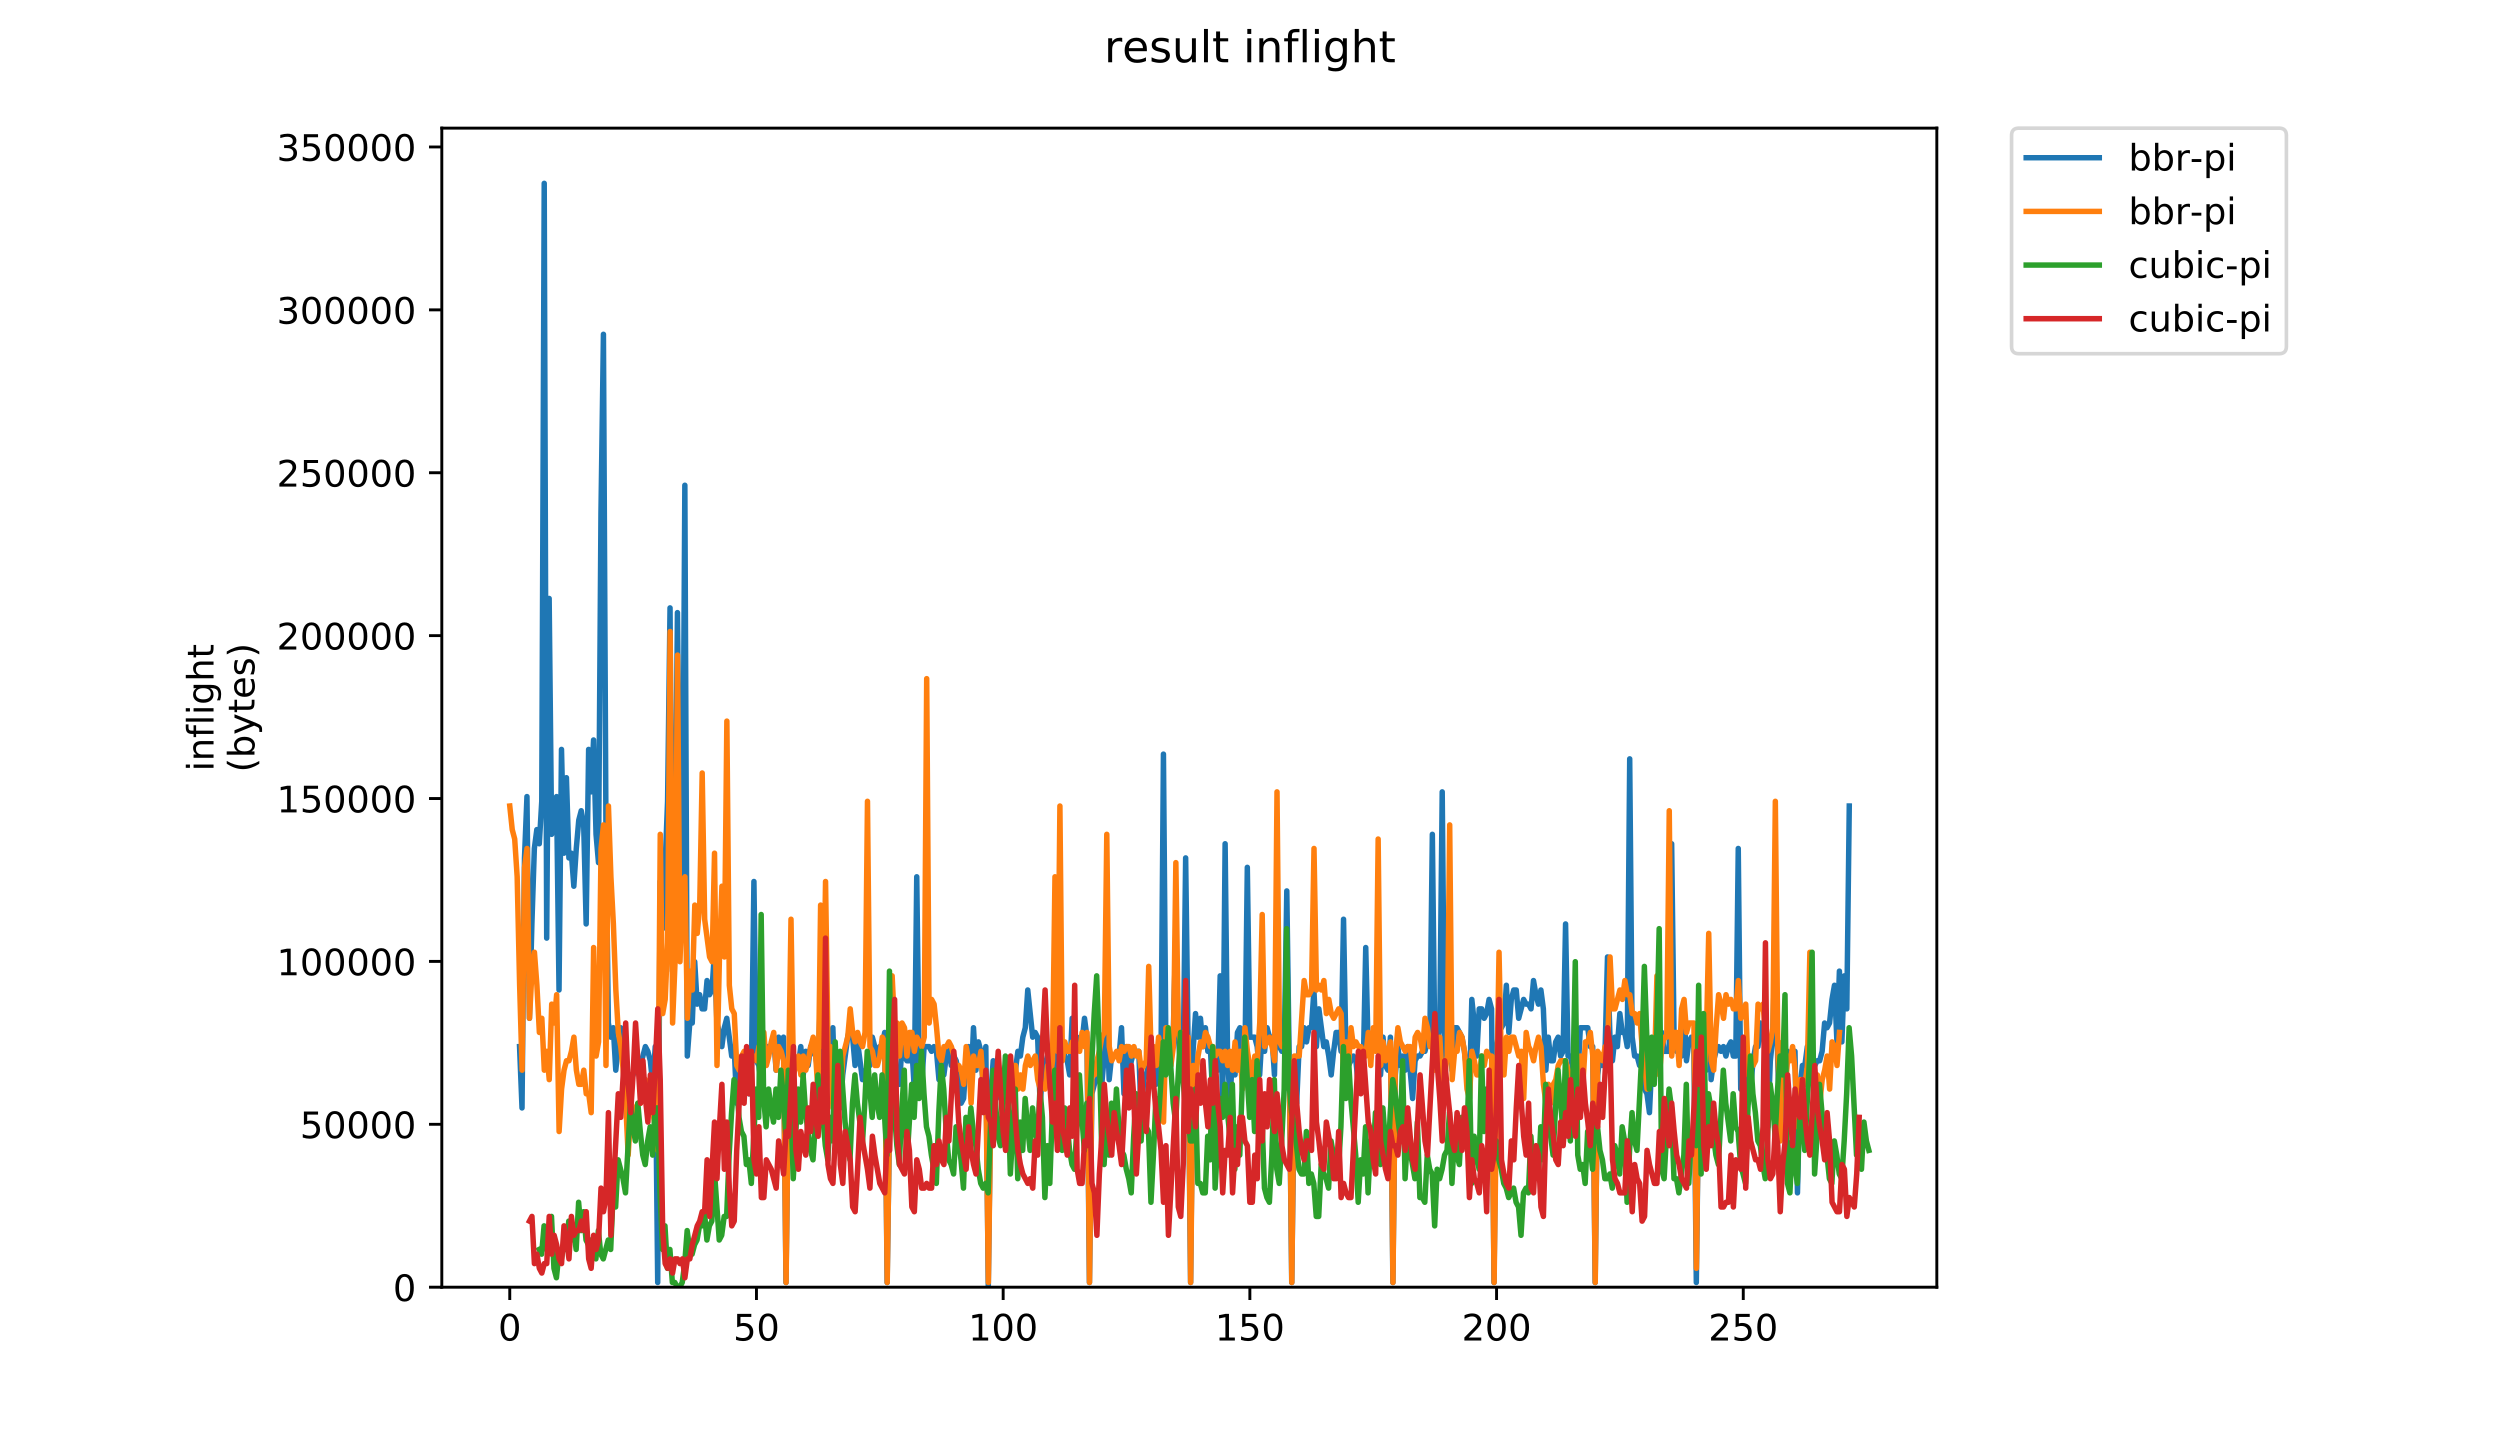 <?xml version="1.0" encoding="utf-8" standalone="no"?>
<!DOCTYPE svg PUBLIC "-//W3C//DTD SVG 1.1//EN"
  "http://www.w3.org/Graphics/SVG/1.1/DTD/svg11.dtd">
<!-- Created with matplotlib (https://matplotlib.org/) -->
<svg height="396pt" version="1.1" viewBox="0 0 684 396" width="684pt" xmlns="http://www.w3.org/2000/svg" xmlns:xlink="http://www.w3.org/1999/xlink">
 <defs>
  <style type="text/css">
*{stroke-linecap:butt;stroke-linejoin:round;}
  </style>
 </defs>
 <g id="figure_1">
  <g id="patch_1">
   <path d="M 0 396 
L 684 396 
L 684 0 
L 0 0 
z
" style="fill:#ffffff;"/>
  </g>
  <g id="axes_1">
   <g id="patch_2">
    <path d="M 120.879 352.174 
L 529.913 352.174 
L 529.913 35.062 
L 120.879 35.062 
z
" style="fill:#ffffff;"/>
   </g>
   <g id="matplotlib.axis_1">
    <g id="xtick_1">
     <g id="line2d_1">
      <defs>
       <path d="M 0 0 
L 0 3.5 
" id="ma0f478ab43" style="stroke:#000000;stroke-width:0.8;"/>
      </defs>
      <g>
       <use style="stroke:#000000;stroke-width:0.8;" x="139.471" xlink:href="#ma0f478ab43" y="352.174"/>
      </g>
     </g>
     <g id="text_1">
      <!-- 0 -->
      <defs>
       <path d="M 31.781 66.406 
Q 24.172 66.406 20.328 58.906 
Q 16.5 51.422 16.5 36.375 
Q 16.5 21.391 20.328 13.891 
Q 24.172 6.391 31.781 6.391 
Q 39.453 6.391 43.281 13.891 
Q 47.125 21.391 47.125 36.375 
Q 47.125 51.422 43.281 58.906 
Q 39.453 66.406 31.781 66.406 
z
M 31.781 74.219 
Q 44.047 74.219 50.516 64.516 
Q 56.984 54.828 56.984 36.375 
Q 56.984 17.969 50.516 8.266 
Q 44.047 -1.422 31.781 -1.422 
Q 19.531 -1.422 13.062 8.266 
Q 6.594 17.969 6.594 36.375 
Q 6.594 54.828 13.062 64.516 
Q 19.531 74.219 31.781 74.219 
z
" id="DejaVuSans-48"/>
      </defs>
      <g transform="translate(136.29 366.773)scale(0.1 -0.1)">
       <use xlink:href="#DejaVuSans-48"/>
      </g>
     </g>
    </g>
    <g id="xtick_2">
     <g id="line2d_2">
      <g>
       <use style="stroke:#000000;stroke-width:0.8;" x="206.968" xlink:href="#ma0f478ab43" y="352.174"/>
      </g>
     </g>
     <g id="text_2">
      <!-- 50 -->
      <defs>
       <path d="M 10.797 72.906 
L 49.516 72.906 
L 49.516 64.594 
L 19.828 64.594 
L 19.828 46.734 
Q 21.969 47.469 24.109 47.828 
Q 26.266 48.188 28.422 48.188 
Q 40.625 48.188 47.75 41.5 
Q 54.891 34.812 54.891 23.391 
Q 54.891 11.625 47.562 5.094 
Q 40.234 -1.422 26.906 -1.422 
Q 22.312 -1.422 17.547 -0.641 
Q 12.797 0.141 7.719 1.703 
L 7.719 11.625 
Q 12.109 9.234 16.797 8.062 
Q 21.484 6.891 26.703 6.891 
Q 35.156 6.891 40.078 11.328 
Q 45.016 15.766 45.016 23.391 
Q 45.016 31 40.078 35.438 
Q 35.156 39.891 26.703 39.891 
Q 22.75 39.891 18.812 39.016 
Q 14.891 38.141 10.797 36.281 
z
" id="DejaVuSans-53"/>
      </defs>
      <g transform="translate(200.606 366.773)scale(0.1 -0.1)">
       <use xlink:href="#DejaVuSans-53"/>
       <use x="63.623" xlink:href="#DejaVuSans-48"/>
      </g>
     </g>
    </g>
    <g id="xtick_3">
     <g id="line2d_3">
      <g>
       <use style="stroke:#000000;stroke-width:0.8;" x="274.466" xlink:href="#ma0f478ab43" y="352.174"/>
      </g>
     </g>
     <g id="text_3">
      <!-- 100 -->
      <defs>
       <path d="M 12.406 8.297 
L 28.516 8.297 
L 28.516 63.922 
L 10.984 60.406 
L 10.984 69.391 
L 28.422 72.906 
L 38.281 72.906 
L 38.281 8.297 
L 54.391 8.297 
L 54.391 0 
L 12.406 0 
z
" id="DejaVuSans-49"/>
      </defs>
      <g transform="translate(264.922 366.773)scale(0.1 -0.1)">
       <use xlink:href="#DejaVuSans-49"/>
       <use x="63.623" xlink:href="#DejaVuSans-48"/>
       <use x="127.246" xlink:href="#DejaVuSans-48"/>
      </g>
     </g>
    </g>
    <g id="xtick_4">
     <g id="line2d_4">
      <g>
       <use style="stroke:#000000;stroke-width:0.8;" x="341.963" xlink:href="#ma0f478ab43" y="352.174"/>
      </g>
     </g>
     <g id="text_4">
      <!-- 150 -->
      <g transform="translate(332.419 366.773)scale(0.1 -0.1)">
       <use xlink:href="#DejaVuSans-49"/>
       <use x="63.623" xlink:href="#DejaVuSans-53"/>
       <use x="127.246" xlink:href="#DejaVuSans-48"/>
      </g>
     </g>
    </g>
    <g id="xtick_5">
     <g id="line2d_5">
      <g>
       <use style="stroke:#000000;stroke-width:0.8;" x="409.46" xlink:href="#ma0f478ab43" y="352.174"/>
      </g>
     </g>
     <g id="text_5">
      <!-- 200 -->
      <defs>
       <path d="M 19.188 8.297 
L 53.609 8.297 
L 53.609 0 
L 7.328 0 
L 7.328 8.297 
Q 12.938 14.109 22.625 23.891 
Q 32.328 33.688 34.812 36.531 
Q 39.547 41.844 41.422 45.531 
Q 43.312 49.219 43.312 52.781 
Q 43.312 58.594 39.234 62.25 
Q 35.156 65.922 28.609 65.922 
Q 23.969 65.922 18.812 64.312 
Q 13.672 62.703 7.812 59.422 
L 7.812 69.391 
Q 13.766 71.781 18.938 73 
Q 24.125 74.219 28.422 74.219 
Q 39.75 74.219 46.484 68.547 
Q 53.219 62.891 53.219 53.422 
Q 53.219 48.922 51.531 44.891 
Q 49.859 40.875 45.406 35.406 
Q 44.188 33.984 37.641 27.219 
Q 31.109 20.453 19.188 8.297 
z
" id="DejaVuSans-50"/>
      </defs>
      <g transform="translate(399.917 366.773)scale(0.1 -0.1)">
       <use xlink:href="#DejaVuSans-50"/>
       <use x="63.623" xlink:href="#DejaVuSans-48"/>
       <use x="127.246" xlink:href="#DejaVuSans-48"/>
      </g>
     </g>
    </g>
    <g id="xtick_6">
     <g id="line2d_6">
      <g>
       <use style="stroke:#000000;stroke-width:0.8;" x="476.958" xlink:href="#ma0f478ab43" y="352.174"/>
      </g>
     </g>
     <g id="text_6">
      <!-- 250 -->
      <g transform="translate(467.414 366.773)scale(0.1 -0.1)">
       <use xlink:href="#DejaVuSans-50"/>
       <use x="63.623" xlink:href="#DejaVuSans-53"/>
       <use x="127.246" xlink:href="#DejaVuSans-48"/>
      </g>
     </g>
    </g>
   </g>
   <g id="matplotlib.axis_2">
    <g id="ytick_1">
     <g id="line2d_7">
      <defs>
       <path d="M 0 0 
L -3.5 0 
" id="m759147649b" style="stroke:#000000;stroke-width:0.8;"/>
      </defs>
      <g>
       <use style="stroke:#000000;stroke-width:0.8;" x="120.879" xlink:href="#m759147649b" y="352.174"/>
      </g>
     </g>
     <g id="text_7">
      <!-- 0 -->
      <g transform="translate(107.516 355.973)scale(0.1 -0.1)">
       <use xlink:href="#DejaVuSans-48"/>
      </g>
     </g>
    </g>
    <g id="ytick_2">
     <g id="line2d_8">
      <g>
       <use style="stroke:#000000;stroke-width:0.8;" x="120.879" xlink:href="#m759147649b" y="307.608"/>
      </g>
     </g>
     <g id="text_8">
      <!-- 50000 -->
      <g transform="translate(82.066 311.407)scale(0.1 -0.1)">
       <use xlink:href="#DejaVuSans-53"/>
       <use x="63.623" xlink:href="#DejaVuSans-48"/>
       <use x="127.246" xlink:href="#DejaVuSans-48"/>
       <use x="190.869" xlink:href="#DejaVuSans-48"/>
       <use x="254.492" xlink:href="#DejaVuSans-48"/>
      </g>
     </g>
    </g>
    <g id="ytick_3">
     <g id="line2d_9">
      <g>
       <use style="stroke:#000000;stroke-width:0.8;" x="120.879" xlink:href="#m759147649b" y="263.041"/>
      </g>
     </g>
     <g id="text_9">
      <!-- 100000 -->
      <g transform="translate(75.704 266.84)scale(0.1 -0.1)">
       <use xlink:href="#DejaVuSans-49"/>
       <use x="63.623" xlink:href="#DejaVuSans-48"/>
       <use x="127.246" xlink:href="#DejaVuSans-48"/>
       <use x="190.869" xlink:href="#DejaVuSans-48"/>
       <use x="254.492" xlink:href="#DejaVuSans-48"/>
       <use x="318.115" xlink:href="#DejaVuSans-48"/>
      </g>
     </g>
    </g>
    <g id="ytick_4">
     <g id="line2d_10">
      <g>
       <use style="stroke:#000000;stroke-width:0.8;" x="120.879" xlink:href="#m759147649b" y="218.475"/>
      </g>
     </g>
     <g id="text_10">
      <!-- 150000 -->
      <g transform="translate(75.704 222.274)scale(0.1 -0.1)">
       <use xlink:href="#DejaVuSans-49"/>
       <use x="63.623" xlink:href="#DejaVuSans-53"/>
       <use x="127.246" xlink:href="#DejaVuSans-48"/>
       <use x="190.869" xlink:href="#DejaVuSans-48"/>
       <use x="254.492" xlink:href="#DejaVuSans-48"/>
       <use x="318.115" xlink:href="#DejaVuSans-48"/>
      </g>
     </g>
    </g>
    <g id="ytick_5">
     <g id="line2d_11">
      <g>
       <use style="stroke:#000000;stroke-width:0.8;" x="120.879" xlink:href="#m759147649b" y="173.908"/>
      </g>
     </g>
     <g id="text_11">
      <!-- 200000 -->
      <g transform="translate(75.704 177.707)scale(0.1 -0.1)">
       <use xlink:href="#DejaVuSans-50"/>
       <use x="63.623" xlink:href="#DejaVuSans-48"/>
       <use x="127.246" xlink:href="#DejaVuSans-48"/>
       <use x="190.869" xlink:href="#DejaVuSans-48"/>
       <use x="254.492" xlink:href="#DejaVuSans-48"/>
       <use x="318.115" xlink:href="#DejaVuSans-48"/>
      </g>
     </g>
    </g>
    <g id="ytick_6">
     <g id="line2d_12">
      <g>
       <use style="stroke:#000000;stroke-width:0.8;" x="120.879" xlink:href="#m759147649b" y="129.342"/>
      </g>
     </g>
     <g id="text_12">
      <!-- 250000 -->
      <g transform="translate(75.704 133.141)scale(0.1 -0.1)">
       <use xlink:href="#DejaVuSans-50"/>
       <use x="63.623" xlink:href="#DejaVuSans-53"/>
       <use x="127.246" xlink:href="#DejaVuSans-48"/>
       <use x="190.869" xlink:href="#DejaVuSans-48"/>
       <use x="254.492" xlink:href="#DejaVuSans-48"/>
       <use x="318.115" xlink:href="#DejaVuSans-48"/>
      </g>
     </g>
    </g>
    <g id="ytick_7">
     <g id="line2d_13">
      <g>
       <use style="stroke:#000000;stroke-width:0.8;" x="120.879" xlink:href="#m759147649b" y="84.775"/>
      </g>
     </g>
     <g id="text_13">
      <!-- 300000 -->
      <defs>
       <path d="M 40.578 39.312 
Q 47.656 37.797 51.625 33 
Q 55.609 28.219 55.609 21.188 
Q 55.609 10.406 48.188 4.484 
Q 40.766 -1.422 27.094 -1.422 
Q 22.516 -1.422 17.656 -0.516 
Q 12.797 0.391 7.625 2.203 
L 7.625 11.719 
Q 11.719 9.328 16.594 8.109 
Q 21.484 6.891 26.812 6.891 
Q 36.078 6.891 40.938 10.547 
Q 45.797 14.203 45.797 21.188 
Q 45.797 27.641 41.281 31.266 
Q 36.766 34.906 28.719 34.906 
L 20.219 34.906 
L 20.219 43.016 
L 29.109 43.016 
Q 36.375 43.016 40.234 45.922 
Q 44.094 48.828 44.094 54.297 
Q 44.094 59.906 40.109 62.906 
Q 36.141 65.922 28.719 65.922 
Q 24.656 65.922 20.016 65.031 
Q 15.375 64.156 9.812 62.312 
L 9.812 71.094 
Q 15.438 72.656 20.344 73.438 
Q 25.25 74.219 29.594 74.219 
Q 40.828 74.219 47.359 69.109 
Q 53.906 64.016 53.906 55.328 
Q 53.906 49.266 50.438 45.094 
Q 46.969 40.922 40.578 39.312 
z
" id="DejaVuSans-51"/>
      </defs>
      <g transform="translate(75.704 88.574)scale(0.1 -0.1)">
       <use xlink:href="#DejaVuSans-51"/>
       <use x="63.623" xlink:href="#DejaVuSans-48"/>
       <use x="127.246" xlink:href="#DejaVuSans-48"/>
       <use x="190.869" xlink:href="#DejaVuSans-48"/>
       <use x="254.492" xlink:href="#DejaVuSans-48"/>
       <use x="318.115" xlink:href="#DejaVuSans-48"/>
      </g>
     </g>
    </g>
    <g id="ytick_8">
     <g id="line2d_14">
      <g>
       <use style="stroke:#000000;stroke-width:0.8;" x="120.879" xlink:href="#m759147649b" y="40.209"/>
      </g>
     </g>
     <g id="text_14">
      <!-- 350000 -->
      <g transform="translate(75.704 44.008)scale(0.1 -0.1)">
       <use xlink:href="#DejaVuSans-51"/>
       <use x="63.623" xlink:href="#DejaVuSans-53"/>
       <use x="127.246" xlink:href="#DejaVuSans-48"/>
       <use x="190.869" xlink:href="#DejaVuSans-48"/>
       <use x="254.492" xlink:href="#DejaVuSans-48"/>
       <use x="318.115" xlink:href="#DejaVuSans-48"/>
      </g>
     </g>
    </g>
    <g id="text_15">
     <!-- inflight -->
     <defs>
      <path d="M 9.422 54.688 
L 18.406 54.688 
L 18.406 0 
L 9.422 0 
z
M 9.422 75.984 
L 18.406 75.984 
L 18.406 64.594 
L 9.422 64.594 
z
" id="DejaVuSans-105"/>
      <path d="M 54.891 33.016 
L 54.891 0 
L 45.906 0 
L 45.906 32.719 
Q 45.906 40.484 42.875 44.328 
Q 39.844 48.188 33.797 48.188 
Q 26.516 48.188 22.312 43.547 
Q 18.109 38.922 18.109 30.906 
L 18.109 0 
L 9.078 0 
L 9.078 54.688 
L 18.109 54.688 
L 18.109 46.188 
Q 21.344 51.125 25.703 53.562 
Q 30.078 56 35.797 56 
Q 45.219 56 50.047 50.172 
Q 54.891 44.344 54.891 33.016 
z
" id="DejaVuSans-110"/>
      <path d="M 37.109 75.984 
L 37.109 68.5 
L 28.516 68.5 
Q 23.688 68.5 21.797 66.547 
Q 19.922 64.594 19.922 59.516 
L 19.922 54.688 
L 34.719 54.688 
L 34.719 47.703 
L 19.922 47.703 
L 19.922 0 
L 10.891 0 
L 10.891 47.703 
L 2.297 47.703 
L 2.297 54.688 
L 10.891 54.688 
L 10.891 58.5 
Q 10.891 67.625 15.141 71.797 
Q 19.391 75.984 28.609 75.984 
z
" id="DejaVuSans-102"/>
      <path d="M 9.422 75.984 
L 18.406 75.984 
L 18.406 0 
L 9.422 0 
z
" id="DejaVuSans-108"/>
      <path d="M 45.406 27.984 
Q 45.406 37.75 41.375 43.109 
Q 37.359 48.484 30.078 48.484 
Q 22.859 48.484 18.828 43.109 
Q 14.797 37.75 14.797 27.984 
Q 14.797 18.266 18.828 12.891 
Q 22.859 7.516 30.078 7.516 
Q 37.359 7.516 41.375 12.891 
Q 45.406 18.266 45.406 27.984 
z
M 54.391 6.781 
Q 54.391 -7.172 48.188 -13.984 
Q 42 -20.797 29.203 -20.797 
Q 24.469 -20.797 20.266 -20.094 
Q 16.062 -19.391 12.109 -17.922 
L 12.109 -9.188 
Q 16.062 -11.328 19.922 -12.344 
Q 23.781 -13.375 27.781 -13.375 
Q 36.625 -13.375 41.016 -8.766 
Q 45.406 -4.156 45.406 5.172 
L 45.406 9.625 
Q 42.625 4.781 38.281 2.391 
Q 33.938 0 27.875 0 
Q 17.828 0 11.672 7.656 
Q 5.516 15.328 5.516 27.984 
Q 5.516 40.672 11.672 48.328 
Q 17.828 56 27.875 56 
Q 33.938 56 38.281 53.609 
Q 42.625 51.219 45.406 46.391 
L 45.406 54.688 
L 54.391 54.688 
z
" id="DejaVuSans-103"/>
      <path d="M 54.891 33.016 
L 54.891 0 
L 45.906 0 
L 45.906 32.719 
Q 45.906 40.484 42.875 44.328 
Q 39.844 48.188 33.797 48.188 
Q 26.516 48.188 22.312 43.547 
Q 18.109 38.922 18.109 30.906 
L 18.109 0 
L 9.078 0 
L 9.078 75.984 
L 18.109 75.984 
L 18.109 46.188 
Q 21.344 51.125 25.703 53.562 
Q 30.078 56 35.797 56 
Q 45.219 56 50.047 50.172 
Q 54.891 44.344 54.891 33.016 
z
" id="DejaVuSans-104"/>
      <path d="M 18.312 70.219 
L 18.312 54.688 
L 36.812 54.688 
L 36.812 47.703 
L 18.312 47.703 
L 18.312 18.016 
Q 18.312 11.328 20.141 9.422 
Q 21.969 7.516 27.594 7.516 
L 36.812 7.516 
L 36.812 0 
L 27.594 0 
Q 17.188 0 13.234 3.875 
Q 9.281 7.766 9.281 18.016 
L 9.281 47.703 
L 2.688 47.703 
L 2.688 54.688 
L 9.281 54.688 
L 9.281 70.219 
z
" id="DejaVuSans-116"/>
     </defs>
     <g transform="translate(58.426 211.018)rotate(-90)scale(0.1 -0.1)">
      <use xlink:href="#DejaVuSans-105"/>
      <use x="27.783" xlink:href="#DejaVuSans-110"/>
      <use x="91.162" xlink:href="#DejaVuSans-102"/>
      <use x="126.367" xlink:href="#DejaVuSans-108"/>
      <use x="154.15" xlink:href="#DejaVuSans-105"/>
      <use x="181.934" xlink:href="#DejaVuSans-103"/>
      <use x="245.41" xlink:href="#DejaVuSans-104"/>
      <use x="308.789" xlink:href="#DejaVuSans-116"/>
     </g>
     <!-- (bytes) -->
     <defs>
      <path d="M 31 75.875 
Q 24.469 64.656 21.281 53.656 
Q 18.109 42.672 18.109 31.391 
Q 18.109 20.125 21.312 9.062 
Q 24.516 -2 31 -13.188 
L 23.188 -13.188 
Q 15.875 -1.703 12.234 9.375 
Q 8.594 20.453 8.594 31.391 
Q 8.594 42.281 12.203 53.312 
Q 15.828 64.359 23.188 75.875 
z
" id="DejaVuSans-40"/>
      <path d="M 48.688 27.297 
Q 48.688 37.203 44.609 42.844 
Q 40.531 48.484 33.406 48.484 
Q 26.266 48.484 22.188 42.844 
Q 18.109 37.203 18.109 27.297 
Q 18.109 17.391 22.188 11.75 
Q 26.266 6.109 33.406 6.109 
Q 40.531 6.109 44.609 11.75 
Q 48.688 17.391 48.688 27.297 
z
M 18.109 46.391 
Q 20.953 51.266 25.266 53.625 
Q 29.594 56 35.594 56 
Q 45.562 56 51.781 48.094 
Q 58.016 40.188 58.016 27.297 
Q 58.016 14.406 51.781 6.484 
Q 45.562 -1.422 35.594 -1.422 
Q 29.594 -1.422 25.266 0.953 
Q 20.953 3.328 18.109 8.203 
L 18.109 0 
L 9.078 0 
L 9.078 75.984 
L 18.109 75.984 
z
" id="DejaVuSans-98"/>
      <path d="M 32.172 -5.078 
Q 28.375 -14.844 24.75 -17.812 
Q 21.141 -20.797 15.094 -20.797 
L 7.906 -20.797 
L 7.906 -13.281 
L 13.188 -13.281 
Q 16.891 -13.281 18.938 -11.516 
Q 21 -9.766 23.484 -3.219 
L 25.094 0.875 
L 2.984 54.688 
L 12.5 54.688 
L 29.594 11.922 
L 46.688 54.688 
L 56.203 54.688 
z
" id="DejaVuSans-121"/>
      <path d="M 56.203 29.594 
L 56.203 25.203 
L 14.891 25.203 
Q 15.484 15.922 20.484 11.062 
Q 25.484 6.203 34.422 6.203 
Q 39.594 6.203 44.453 7.469 
Q 49.312 8.734 54.109 11.281 
L 54.109 2.781 
Q 49.266 0.734 44.188 -0.344 
Q 39.109 -1.422 33.891 -1.422 
Q 20.797 -1.422 13.156 6.188 
Q 5.516 13.812 5.516 26.812 
Q 5.516 40.234 12.766 48.109 
Q 20.016 56 32.328 56 
Q 43.359 56 49.781 48.891 
Q 56.203 41.797 56.203 29.594 
z
M 47.219 32.234 
Q 47.125 39.594 43.094 43.984 
Q 39.062 48.391 32.422 48.391 
Q 24.906 48.391 20.391 44.141 
Q 15.875 39.891 15.188 32.172 
z
" id="DejaVuSans-101"/>
      <path d="M 44.281 53.078 
L 44.281 44.578 
Q 40.484 46.531 36.375 47.5 
Q 32.281 48.484 27.875 48.484 
Q 21.188 48.484 17.844 46.438 
Q 14.5 44.391 14.5 40.281 
Q 14.5 37.156 16.891 35.375 
Q 19.281 33.594 26.516 31.984 
L 29.594 31.297 
Q 39.156 29.25 43.188 25.516 
Q 47.219 21.781 47.219 15.094 
Q 47.219 7.469 41.188 3.016 
Q 35.156 -1.422 24.609 -1.422 
Q 20.219 -1.422 15.453 -0.562 
Q 10.688 0.297 5.422 2 
L 5.422 11.281 
Q 10.406 8.688 15.234 7.391 
Q 20.062 6.109 24.812 6.109 
Q 31.156 6.109 34.562 8.281 
Q 37.984 10.453 37.984 14.406 
Q 37.984 18.062 35.516 20.016 
Q 33.062 21.969 24.703 23.781 
L 21.578 24.516 
Q 13.234 26.266 9.516 29.906 
Q 5.812 33.547 5.812 39.891 
Q 5.812 47.609 11.281 51.797 
Q 16.75 56 26.812 56 
Q 31.781 56 36.172 55.266 
Q 40.578 54.547 44.281 53.078 
z
" id="DejaVuSans-115"/>
      <path d="M 8.016 75.875 
L 15.828 75.875 
Q 23.141 64.359 26.781 53.312 
Q 30.422 42.281 30.422 31.391 
Q 30.422 20.453 26.781 9.375 
Q 23.141 -1.703 15.828 -13.188 
L 8.016 -13.188 
Q 14.5 -2 17.703 9.062 
Q 20.906 20.125 20.906 31.391 
Q 20.906 42.672 17.703 53.656 
Q 14.5 64.656 8.016 75.875 
z
" id="DejaVuSans-41"/>
     </defs>
     <g transform="translate(69.624 211.295)rotate(-90)scale(0.1 -0.1)">
      <use xlink:href="#DejaVuSans-40"/>
      <use x="39.014" xlink:href="#DejaVuSans-98"/>
      <use x="102.49" xlink:href="#DejaVuSans-121"/>
      <use x="161.67" xlink:href="#DejaVuSans-116"/>
      <use x="200.879" xlink:href="#DejaVuSans-101"/>
      <use x="262.402" xlink:href="#DejaVuSans-115"/>
      <use x="314.502" xlink:href="#DejaVuSans-41"/>
     </g>
    </g>
   </g>
   <g id="line2d_15">
    <path clip-path="url(#pff87aa63ba)" d="M 142.149 286.351 
L 142.824 303.13 
L 143.499 234.725 
L 144.174 217.947 
L 144.849 278.607 
L 145.524 252.794 
L 146.199 232.144 
L 146.874 226.982 
L 147.549 230.853 
L 148.224 219.238 
L 148.899 50.163 
L 149.574 256.666 
L 150.249 163.74 
L 150.924 228.272 
L 151.599 219.238 
L 152.274 217.947 
L 152.949 270.863 
L 153.624 205.041 
L 154.299 233.435 
L 154.974 212.784 
L 155.649 234.725 
L 156.324 233.435 
L 156.999 242.469 
L 157.674 232.144 
L 158.349 224.4 
L 159.024 221.819 
L 159.699 225.691 
L 160.374 252.794 
L 161.049 205.041 
L 161.724 216.656 
L 162.399 202.459 
L 163.074 228.272 
L 163.748 236.016 
L 164.423 140.508 
L 165.098 91.464 
L 165.773 224.4 
L 166.448 279.898 
L 167.123 283.77 
L 167.798 281.189 
L 168.473 292.804 
L 169.148 286.351 
L 169.823 281.189 
L 170.498 290.223 
L 171.173 291.514 
L 171.848 304.42 
L 172.523 294.095 
L 173.198 294.095 
L 173.873 291.514 
L 175.223 291.514 
L 176.573 286.351 
L 177.248 287.642 
L 177.923 290.223 
L 178.598 296.676 
L 179.273 286.351 
L 179.948 350.884 
L 180.623 241.179 
L 181.298 254.085 
L 182.648 219.238 
L 183.323 166.321 
L 183.998 265.701 
L 184.673 241.179 
L 185.348 167.612 
L 186.023 234.725 
L 186.698 247.632 
L 187.373 132.764 
L 188.048 288.933 
L 188.723 279.898 
L 189.397 279.898 
L 190.072 263.12 
L 190.747 274.735 
L 191.422 272.154 
L 192.097 276.026 
L 192.772 276.026 
L 193.447 268.282 
L 194.122 272.154 
L 194.797 270.863 
L 195.472 260.538 
L 196.147 279.898 
L 196.822 282.479 
L 197.497 286.351 
L 198.172 281.189 
L 198.847 278.607 
L 200.197 288.933 
L 200.872 286.351 
L 201.547 301.839 
L 202.222 300.548 
L 202.897 295.386 
L 203.572 296.676 
L 204.247 294.095 
L 204.922 299.258 
L 205.597 291.514 
L 206.272 241.179 
L 206.947 290.223 
L 207.622 291.514 
L 208.297 296.676 
L 208.972 288.933 
L 209.647 286.351 
L 210.997 286.351 
L 211.672 283.77 
L 212.347 292.804 
L 213.022 283.77 
L 213.697 285.061 
L 214.371 283.77 
L 215.046 350.884 
L 215.721 297.967 
L 216.396 291.514 
L 217.071 292.804 
L 217.746 290.223 
L 218.421 291.514 
L 219.096 286.351 
L 219.771 294.095 
L 220.446 287.642 
L 221.121 291.514 
L 221.796 286.351 
L 223.146 288.933 
L 223.821 292.804 
L 224.496 272.154 
L 225.171 291.514 
L 225.846 287.642 
L 226.521 291.514 
L 227.196 285.061 
L 227.871 281.189 
L 228.546 301.839 
L 229.221 300.548 
L 229.896 303.13 
L 230.571 294.095 
L 231.921 283.77 
L 232.596 281.189 
L 233.271 283.77 
L 233.946 291.514 
L 234.621 285.061 
L 235.971 295.386 
L 236.646 294.095 
L 237.321 291.514 
L 237.996 291.514 
L 238.671 283.77 
L 239.345 286.351 
L 240.02 290.223 
L 240.695 286.351 
L 241.37 286.351 
L 242.045 282.479 
L 242.72 350.884 
L 243.395 305.711 
L 244.07 295.386 
L 245.42 292.804 
L 246.095 296.676 
L 246.77 286.351 
L 247.445 288.933 
L 248.12 290.223 
L 248.795 290.223 
L 249.47 286.351 
L 250.145 297.967 
L 250.82 239.888 
L 251.495 292.804 
L 252.17 296.676 
L 252.845 286.351 
L 254.195 286.351 
L 254.87 287.642 
L 255.545 286.351 
L 256.22 287.642 
L 256.895 295.386 
L 257.57 291.514 
L 258.245 294.095 
L 258.92 288.933 
L 259.595 286.351 
L 260.27 291.514 
L 260.945 288.933 
L 261.62 290.223 
L 262.295 294.095 
L 262.97 301.839 
L 263.645 300.548 
L 264.319 290.223 
L 264.994 286.351 
L 265.669 296.676 
L 266.344 281.189 
L 267.019 292.804 
L 267.694 285.061 
L 268.369 287.642 
L 269.044 297.967 
L 269.719 286.351 
L 270.394 352.174 
L 271.069 299.258 
L 271.744 290.223 
L 272.419 291.514 
L 273.094 291.514 
L 273.769 300.548 
L 274.444 295.386 
L 275.119 291.514 
L 276.469 291.514 
L 277.144 300.548 
L 277.819 292.804 
L 278.494 287.642 
L 279.169 288.933 
L 279.844 283.77 
L 280.519 281.189 
L 281.194 270.863 
L 282.544 283.77 
L 283.219 282.479 
L 283.894 283.77 
L 284.569 301.839 
L 285.244 294.095 
L 286.594 288.933 
L 287.269 292.804 
L 287.944 286.351 
L 288.619 292.804 
L 289.293 281.189 
L 289.968 290.223 
L 290.643 285.061 
L 291.318 288.933 
L 291.993 290.223 
L 292.668 294.095 
L 293.343 278.607 
L 294.018 285.061 
L 294.693 283.77 
L 295.368 286.351 
L 296.043 285.061 
L 296.718 278.607 
L 297.393 283.77 
L 298.068 350.884 
L 298.743 299.258 
L 299.418 296.676 
L 300.093 295.386 
L 300.768 292.804 
L 301.443 296.676 
L 302.118 288.933 
L 302.793 276.026 
L 303.468 295.386 
L 304.143 288.933 
L 306.168 288.933 
L 306.843 281.189 
L 307.518 299.258 
L 308.193 286.351 
L 308.868 294.095 
L 309.543 290.223 
L 310.218 287.642 
L 311.568 287.642 
L 312.243 305.711 
L 312.918 295.386 
L 313.593 294.095 
L 314.267 291.514 
L 314.942 295.386 
L 315.617 291.514 
L 316.292 296.676 
L 316.967 291.514 
L 317.642 290.223 
L 318.317 206.331 
L 318.992 287.642 
L 320.342 290.223 
L 321.017 282.479 
L 321.692 255.376 
L 322.367 283.77 
L 323.042 291.514 
L 323.717 291.514 
L 324.392 234.725 
L 325.067 286.351 
L 325.742 350.884 
L 326.417 287.642 
L 327.092 277.317 
L 327.767 283.77 
L 328.442 278.607 
L 329.117 286.351 
L 329.792 281.189 
L 330.467 287.642 
L 331.142 286.351 
L 331.817 300.548 
L 332.492 291.514 
L 333.167 292.804 
L 333.842 266.992 
L 334.517 303.13 
L 335.192 230.853 
L 335.867 290.223 
L 336.542 300.548 
L 337.217 288.933 
L 337.892 294.095 
L 338.567 282.479 
L 339.242 281.189 
L 339.916 294.095 
L 340.591 291.514 
L 341.266 237.307 
L 341.941 283.77 
L 343.291 283.77 
L 343.966 286.351 
L 344.641 294.095 
L 345.316 282.479 
L 345.991 287.642 
L 346.666 281.189 
L 347.341 283.77 
L 348.016 283.77 
L 348.691 294.095 
L 349.366 263.12 
L 350.041 286.351 
L 350.716 287.642 
L 351.391 286.351 
L 352.066 243.76 
L 352.741 291.514 
L 353.416 350.884 
L 354.091 299.258 
L 354.766 301.839 
L 355.441 286.351 
L 356.116 286.351 
L 356.791 281.189 
L 357.466 285.061 
L 358.141 281.189 
L 358.816 281.189 
L 359.491 270.863 
L 360.166 286.351 
L 360.841 276.026 
L 362.191 286.351 
L 362.866 285.061 
L 363.541 288.933 
L 364.216 294.095 
L 364.89 287.642 
L 365.565 282.479 
L 366.24 282.479 
L 366.915 287.642 
L 367.59 251.504 
L 368.265 288.933 
L 368.94 291.514 
L 370.29 288.933 
L 370.965 290.223 
L 371.64 296.676 
L 372.315 288.933 
L 372.99 291.514 
L 373.665 259.248 
L 374.34 287.642 
L 375.69 285.061 
L 376.365 282.479 
L 377.04 281.189 
L 377.715 294.095 
L 378.39 283.77 
L 379.065 291.514 
L 379.74 292.804 
L 380.415 283.77 
L 381.09 350.884 
L 381.765 294.095 
L 382.44 286.351 
L 383.115 291.514 
L 383.79 288.933 
L 384.465 292.804 
L 385.14 286.351 
L 385.815 292.804 
L 386.49 300.548 
L 387.165 290.223 
L 387.84 288.933 
L 388.515 288.933 
L 389.19 287.642 
L 389.864 287.642 
L 390.539 285.061 
L 391.214 283.77 
L 391.889 228.272 
L 392.564 286.351 
L 393.239 285.061 
L 393.914 281.189 
L 394.589 216.656 
L 395.264 290.223 
L 395.939 285.061 
L 396.614 286.351 
L 397.289 292.804 
L 397.964 281.189 
L 398.639 281.189 
L 399.989 283.77 
L 400.664 287.642 
L 401.339 292.804 
L 402.014 300.548 
L 402.689 273.445 
L 403.364 279.898 
L 404.039 288.933 
L 404.714 276.026 
L 405.389 276.026 
L 406.064 278.607 
L 406.739 277.317 
L 407.414 273.445 
L 408.089 276.026 
L 408.764 350.884 
L 409.439 287.642 
L 410.114 281.189 
L 410.789 281.189 
L 411.464 279.898 
L 412.139 269.573 
L 412.814 282.479 
L 413.489 273.445 
L 414.164 270.863 
L 414.838 270.863 
L 415.513 278.607 
L 416.863 273.445 
L 417.538 274.735 
L 418.213 274.735 
L 418.888 276.026 
L 419.563 268.282 
L 420.238 272.154 
L 420.913 274.735 
L 421.588 270.863 
L 422.263 276.026 
L 422.938 292.804 
L 423.613 283.77 
L 424.288 290.223 
L 424.963 290.223 
L 425.638 285.061 
L 426.313 283.77 
L 426.988 288.933 
L 427.663 287.642 
L 428.338 252.794 
L 429.013 288.933 
L 429.688 288.933 
L 430.363 292.804 
L 431.038 288.933 
L 431.713 294.095 
L 432.388 281.189 
L 434.413 281.189 
L 435.088 286.351 
L 435.763 286.351 
L 436.438 350.884 
L 437.113 294.095 
L 437.788 288.933 
L 438.463 291.514 
L 439.138 287.642 
L 439.812 261.829 
L 440.487 283.77 
L 441.162 290.223 
L 441.837 283.77 
L 442.512 286.351 
L 443.187 277.317 
L 443.862 282.479 
L 444.537 282.479 
L 445.212 286.351 
L 445.887 207.622 
L 446.562 283.77 
L 447.237 288.933 
L 447.912 288.933 
L 448.587 291.514 
L 449.262 287.642 
L 449.937 297.967 
L 450.612 299.258 
L 451.287 304.42 
L 451.962 290.223 
L 452.637 286.351 
L 453.312 286.351 
L 453.987 290.223 
L 454.662 282.479 
L 455.337 287.642 
L 456.687 287.642 
L 457.362 230.853 
L 458.037 285.061 
L 458.712 287.642 
L 459.387 287.642 
L 460.062 288.933 
L 460.737 276.026 
L 461.412 290.223 
L 462.087 285.061 
L 462.762 283.77 
L 463.437 286.351 
L 464.112 350.884 
L 464.787 296.676 
L 465.461 292.804 
L 466.811 292.804 
L 467.486 269.573 
L 468.161 295.386 
L 468.836 290.223 
L 469.511 287.642 
L 470.186 286.351 
L 470.861 287.642 
L 471.536 286.351 
L 472.211 288.933 
L 472.886 286.351 
L 473.561 285.061 
L 474.236 288.933 
L 474.911 288.933 
L 475.586 232.144 
L 476.261 297.967 
L 476.936 292.804 
L 477.611 288.933 
L 478.286 301.839 
L 478.961 297.967 
L 479.636 290.223 
L 480.311 286.351 
L 480.986 286.351 
L 481.661 279.898 
L 482.336 282.479 
L 483.011 287.642 
L 483.686 308.292 
L 484.361 290.223 
L 485.036 283.77 
L 485.711 255.376 
L 486.386 290.223 
L 487.061 310.874 
L 487.736 286.351 
L 488.411 296.676 
L 489.086 287.642 
L 489.761 288.933 
L 490.435 288.933 
L 491.11 287.642 
L 491.785 326.361 
L 492.46 297.967 
L 493.135 291.514 
L 493.81 291.514 
L 494.485 286.351 
L 495.16 295.386 
L 495.835 294.095 
L 496.51 291.514 
L 497.185 290.223 
L 497.86 290.223 
L 498.535 287.642 
L 499.21 279.898 
L 499.885 281.189 
L 500.56 279.898 
L 501.235 273.445 
L 501.91 269.573 
L 502.585 285.061 
L 503.26 265.701 
L 503.935 285.061 
L 504.61 266.992 
L 505.285 276.026 
L 505.96 220.528 
L 505.96 220.528 
" style="fill:none;stroke:#1f77b4;stroke-linecap:square;stroke-width:1.5;"/>
   </g>
   <g id="line2d_16">
    <path clip-path="url(#pff87aa63ba)" d="M 139.471 220.528 
L 140.146 226.982 
L 140.821 229.563 
L 141.496 239.888 
L 142.171 269.573 
L 142.846 292.804 
L 143.521 237.307 
L 144.196 232.144 
L 144.871 278.607 
L 145.546 265.701 
L 146.221 260.538 
L 146.896 269.573 
L 147.571 282.479 
L 148.246 278.607 
L 148.921 292.804 
L 149.596 287.642 
L 150.271 295.386 
L 150.946 274.735 
L 151.621 279.898 
L 152.296 272.154 
L 152.971 309.583 
L 153.645 297.967 
L 154.32 292.804 
L 154.995 290.223 
L 155.67 290.223 
L 156.345 287.642 
L 157.02 283.77 
L 157.695 292.804 
L 158.37 296.676 
L 159.045 296.676 
L 159.72 292.804 
L 160.395 299.258 
L 161.07 299.258 
L 161.745 304.42 
L 162.42 259.248 
L 163.095 288.933 
L 163.77 285.061 
L 164.445 232.144 
L 165.12 225.691 
L 165.795 291.514 
L 166.47 220.528 
L 167.145 239.888 
L 167.82 252.794 
L 168.495 270.863 
L 169.17 282.479 
L 169.845 286.351 
L 170.52 292.804 
L 171.195 301.839 
L 171.87 316.036 
L 172.545 304.42 
L 173.22 304.42 
L 174.57 301.839 
L 175.245 301.839 
L 175.92 299.258 
L 176.595 295.386 
L 177.27 299.258 
L 178.62 304.42 
L 179.294 308.292 
L 179.969 314.745 
L 180.644 228.272 
L 181.319 277.317 
L 181.994 273.445 
L 182.669 257.957 
L 183.344 172.774 
L 184.019 279.898 
L 184.694 263.12 
L 185.369 179.228 
L 186.044 263.12 
L 186.719 241.179 
L 187.394 239.888 
L 188.069 278.607 
L 188.744 265.701 
L 189.419 270.863 
L 190.094 247.632 
L 190.769 255.376 
L 191.444 247.632 
L 192.119 211.494 
L 192.794 251.504 
L 194.144 261.829 
L 194.819 263.12 
L 195.494 233.435 
L 196.169 291.514 
L 196.844 261.829 
L 197.519 242.469 
L 198.194 261.829 
L 198.869 197.297 
L 199.544 269.573 
L 200.219 276.026 
L 200.894 277.317 
L 201.569 291.514 
L 202.244 292.804 
L 202.919 288.933 
L 203.594 287.642 
L 204.268 288.933 
L 206.293 288.933 
L 206.968 290.223 
L 207.643 286.351 
L 208.318 294.095 
L 208.993 282.479 
L 209.668 291.514 
L 210.343 288.933 
L 211.018 285.061 
L 211.693 282.479 
L 212.368 292.804 
L 213.043 286.351 
L 213.718 287.642 
L 214.393 290.223 
L 215.068 350.884 
L 215.743 295.386 
L 216.418 251.504 
L 217.093 294.095 
L 218.443 288.933 
L 219.118 294.095 
L 219.793 288.933 
L 220.468 292.804 
L 221.143 290.223 
L 221.818 286.351 
L 222.493 283.77 
L 223.168 288.933 
L 223.843 299.258 
L 224.518 247.632 
L 225.193 286.351 
L 225.868 241.179 
L 226.543 286.351 
L 227.218 286.351 
L 227.893 303.13 
L 228.568 303.13 
L 229.242 300.548 
L 229.917 301.839 
L 230.592 288.933 
L 231.942 283.77 
L 232.617 276.026 
L 233.292 282.479 
L 233.967 285.061 
L 234.642 282.479 
L 235.317 285.061 
L 235.992 286.351 
L 236.667 282.479 
L 237.342 219.238 
L 238.017 286.351 
L 238.692 287.642 
L 239.367 291.514 
L 240.042 291.514 
L 240.717 288.933 
L 241.392 283.77 
L 242.067 285.061 
L 242.742 350.884 
L 243.417 301.839 
L 244.092 266.992 
L 244.767 281.189 
L 245.442 279.898 
L 246.117 288.933 
L 246.792 279.898 
L 247.467 281.189 
L 248.142 288.933 
L 248.817 282.479 
L 249.492 282.479 
L 250.167 287.642 
L 250.842 283.77 
L 252.192 286.351 
L 252.867 283.77 
L 253.542 185.681 
L 254.216 279.898 
L 254.891 273.445 
L 255.566 274.735 
L 256.241 281.189 
L 256.916 288.933 
L 257.591 290.223 
L 258.266 286.351 
L 258.941 286.351 
L 259.616 285.061 
L 260.291 286.351 
L 260.966 288.933 
L 261.641 292.804 
L 262.316 291.514 
L 262.991 292.804 
L 263.666 296.676 
L 264.341 286.351 
L 265.016 290.223 
L 265.691 301.839 
L 266.366 288.933 
L 267.041 291.514 
L 267.716 291.514 
L 268.391 287.642 
L 269.066 297.967 
L 269.741 296.676 
L 270.416 350.884 
L 271.091 301.839 
L 271.766 299.258 
L 272.441 295.386 
L 273.116 294.095 
L 273.791 299.258 
L 274.466 299.258 
L 275.141 296.676 
L 275.816 296.676 
L 276.491 292.804 
L 277.166 291.514 
L 277.841 291.514 
L 278.516 297.967 
L 279.19 294.095 
L 279.865 297.967 
L 280.54 291.514 
L 281.215 288.933 
L 281.89 291.514 
L 283.24 288.933 
L 283.915 295.386 
L 284.59 297.967 
L 285.265 296.676 
L 285.94 297.967 
L 286.615 291.514 
L 287.29 295.386 
L 287.965 290.223 
L 288.64 239.888 
L 289.315 287.642 
L 289.99 220.528 
L 290.665 290.223 
L 291.34 285.061 
L 292.015 287.642 
L 292.69 287.642 
L 293.365 285.061 
L 294.04 285.061 
L 295.39 287.642 
L 296.065 282.479 
L 296.74 286.351 
L 297.415 282.479 
L 298.09 350.884 
L 298.765 292.804 
L 299.44 294.095 
L 300.115 290.223 
L 300.79 287.642 
L 301.465 283.77 
L 302.14 282.479 
L 302.815 228.272 
L 303.49 286.351 
L 304.165 290.223 
L 305.514 287.642 
L 306.189 290.223 
L 306.864 286.351 
L 307.539 287.642 
L 308.214 286.351 
L 308.889 286.351 
L 309.564 288.933 
L 310.239 286.351 
L 310.914 288.933 
L 311.589 287.642 
L 312.264 292.804 
L 313.614 290.223 
L 314.289 264.41 
L 314.964 288.933 
L 315.639 286.351 
L 316.314 291.514 
L 316.989 283.77 
L 317.664 287.642 
L 318.339 307.002 
L 319.014 281.189 
L 319.689 283.77 
L 320.364 291.514 
L 321.039 286.351 
L 321.714 236.016 
L 322.389 282.479 
L 323.064 285.061 
L 323.739 282.479 
L 324.414 297.967 
L 325.089 283.77 
L 325.764 350.884 
L 326.439 291.514 
L 327.114 295.386 
L 327.789 288.933 
L 328.464 285.061 
L 329.139 286.351 
L 329.813 282.479 
L 330.488 283.77 
L 331.163 286.351 
L 331.838 286.351 
L 332.513 288.933 
L 333.188 287.642 
L 333.863 287.642 
L 334.538 290.223 
L 335.213 287.642 
L 335.888 291.514 
L 336.563 287.642 
L 337.238 292.804 
L 337.913 285.061 
L 338.588 292.804 
L 339.263 287.642 
L 339.938 297.967 
L 340.613 281.189 
L 341.288 287.642 
L 341.963 291.514 
L 342.638 297.967 
L 343.313 288.933 
L 343.988 290.223 
L 344.663 279.898 
L 345.338 250.213 
L 346.013 286.351 
L 347.363 283.77 
L 348.038 286.351 
L 348.713 290.223 
L 349.388 216.656 
L 350.063 285.061 
L 350.738 286.351 
L 351.413 286.351 
L 352.088 294.095 
L 352.763 290.223 
L 353.438 350.884 
L 354.113 288.933 
L 355.462 288.933 
L 356.812 268.282 
L 357.487 272.154 
L 358.162 272.154 
L 358.837 270.863 
L 359.512 232.144 
L 360.187 270.863 
L 360.862 269.573 
L 361.537 270.863 
L 362.212 268.282 
L 362.887 277.317 
L 363.562 273.445 
L 364.237 277.317 
L 364.912 278.607 
L 366.262 276.026 
L 366.937 277.317 
L 367.612 294.095 
L 368.287 285.061 
L 368.962 291.514 
L 369.637 281.189 
L 370.312 286.351 
L 370.987 285.061 
L 371.662 286.351 
L 372.337 286.351 
L 373.012 288.933 
L 373.687 288.933 
L 374.362 282.479 
L 375.037 291.514 
L 375.712 281.189 
L 376.387 287.642 
L 377.062 229.563 
L 377.737 291.514 
L 378.412 285.061 
L 379.087 290.223 
L 380.436 285.061 
L 381.111 350.884 
L 381.786 288.933 
L 382.461 281.189 
L 383.136 285.061 
L 384.486 287.642 
L 385.161 286.351 
L 385.836 286.351 
L 386.511 292.804 
L 387.186 283.77 
L 387.861 282.479 
L 388.536 283.77 
L 389.211 287.642 
L 389.886 278.607 
L 390.561 281.189 
L 391.236 286.351 
L 391.911 286.351 
L 392.586 292.804 
L 393.261 285.061 
L 393.936 283.77 
L 394.611 296.676 
L 395.286 294.095 
L 395.961 288.933 
L 396.636 225.691 
L 397.311 295.386 
L 397.986 287.642 
L 398.661 287.642 
L 399.336 282.479 
L 400.011 283.77 
L 400.686 287.642 
L 401.361 297.967 
L 402.036 300.548 
L 402.711 287.642 
L 403.386 290.223 
L 404.061 294.095 
L 404.735 294.095 
L 405.41 288.933 
L 406.085 291.514 
L 406.76 287.642 
L 407.435 288.933 
L 408.11 288.933 
L 408.785 350.884 
L 409.46 300.548 
L 410.135 260.538 
L 410.81 292.804 
L 411.485 294.095 
L 412.16 283.77 
L 412.835 287.642 
L 413.51 283.77 
L 414.185 283.77 
L 415.535 288.933 
L 416.21 287.642 
L 416.885 300.548 
L 417.56 282.479 
L 418.235 286.351 
L 418.91 287.642 
L 419.585 290.223 
L 420.26 286.351 
L 420.935 283.77 
L 421.61 286.351 
L 422.285 296.676 
L 422.96 301.839 
L 423.635 296.676 
L 424.31 301.839 
L 424.985 296.676 
L 425.66 295.386 
L 426.335 291.514 
L 427.01 290.223 
L 428.36 290.223 
L 429.035 292.804 
L 429.709 294.095 
L 430.384 294.095 
L 431.059 299.258 
L 431.734 295.386 
L 432.409 288.933 
L 433.084 296.676 
L 433.759 285.061 
L 434.434 285.061 
L 435.109 282.479 
L 435.784 288.933 
L 436.459 350.884 
L 437.134 287.642 
L 438.484 290.223 
L 439.159 286.351 
L 439.834 287.642 
L 440.509 261.829 
L 441.184 276.026 
L 441.859 276.026 
L 443.209 270.863 
L 443.884 273.445 
L 444.559 268.282 
L 445.234 272.154 
L 445.909 272.154 
L 446.584 277.317 
L 447.259 277.317 
L 447.934 279.898 
L 448.609 277.317 
L 449.284 286.351 
L 449.959 291.514 
L 450.634 297.967 
L 451.309 295.386 
L 451.984 295.386 
L 452.659 292.804 
L 453.334 266.992 
L 454.009 294.095 
L 454.684 286.351 
L 455.358 283.77 
L 456.033 283.77 
L 456.708 221.819 
L 457.383 288.933 
L 458.058 282.479 
L 458.733 282.479 
L 459.408 291.514 
L 460.083 276.026 
L 460.758 273.445 
L 461.433 282.479 
L 462.108 279.898 
L 463.458 279.898 
L 464.133 347.012 
L 464.808 292.804 
L 466.158 295.386 
L 466.833 285.061 
L 467.508 255.376 
L 468.183 290.223 
L 468.858 292.804 
L 469.533 281.189 
L 470.208 272.154 
L 470.883 274.735 
L 471.558 278.607 
L 472.233 272.154 
L 472.908 274.735 
L 473.583 273.445 
L 474.258 276.026 
L 474.933 276.026 
L 475.608 268.282 
L 476.283 278.607 
L 476.958 277.317 
L 477.633 274.735 
L 478.308 294.095 
L 478.983 291.514 
L 479.658 291.514 
L 480.332 290.223 
L 481.007 274.735 
L 481.682 276.026 
L 482.357 274.735 
L 483.032 282.479 
L 483.707 287.642 
L 484.382 285.061 
L 485.057 281.189 
L 485.732 219.238 
L 486.407 286.351 
L 487.082 312.164 
L 487.757 285.061 
L 488.432 299.258 
L 489.107 288.933 
L 489.782 290.223 
L 490.457 286.351 
L 491.132 292.804 
L 491.807 308.292 
L 492.482 295.386 
L 493.157 295.386 
L 493.832 296.676 
L 494.507 291.514 
L 495.182 260.538 
L 495.857 290.223 
L 496.532 299.258 
L 497.207 294.095 
L 497.882 301.839 
L 498.557 295.386 
L 499.232 292.804 
L 499.907 288.933 
L 500.582 297.967 
L 501.257 285.061 
L 501.932 286.351 
L 502.607 291.514 
L 503.282 282.479 
L 503.282 282.479 
" style="fill:none;stroke:#ff7f0e;stroke-linecap:square;stroke-width:1.5;"/>
   </g>
   <g id="line2d_17">
    <path clip-path="url(#pff87aa63ba)" d="M 147.51 341.849 
L 148.185 343.14 
L 148.86 335.396 
L 149.535 341.849 
L 150.21 341.849 
L 150.885 332.814 
L 151.56 347.012 
L 152.235 349.593 
L 152.91 343.14 
L 153.585 344.43 
L 154.26 340.558 
L 154.935 341.849 
L 155.61 334.105 
L 156.285 339.268 
L 156.96 336.686 
L 157.635 341.849 
L 158.31 328.943 
L 158.985 336.686 
L 159.66 331.524 
L 160.334 339.268 
L 161.009 340.558 
L 161.684 339.268 
L 163.034 344.43 
L 163.709 336.686 
L 164.384 343.14 
L 165.059 344.43 
L 166.409 339.268 
L 167.084 341.849 
L 167.759 326.361 
L 168.434 330.233 
L 169.109 317.327 
L 170.459 322.489 
L 171.134 326.361 
L 172.484 301.839 
L 173.159 308.292 
L 173.834 312.164 
L 174.509 301.839 
L 175.184 309.583 
L 175.859 316.036 
L 176.534 318.617 
L 177.209 312.164 
L 177.884 308.292 
L 178.559 316.036 
L 179.234 303.13 
L 179.909 303.13 
L 180.584 326.361 
L 181.259 341.849 
L 181.934 335.396 
L 182.609 347.012 
L 183.284 341.849 
L 183.959 350.884 
L 184.634 350.884 
L 185.308 352.174 
L 185.983 352.174 
L 186.658 350.884 
L 187.333 345.721 
L 188.008 336.686 
L 188.683 341.849 
L 189.358 343.14 
L 190.033 340.558 
L 190.708 339.268 
L 191.383 335.396 
L 192.058 335.396 
L 192.733 331.524 
L 193.408 339.268 
L 194.083 335.396 
L 194.758 334.105 
L 195.433 319.908 
L 196.783 339.268 
L 197.458 337.977 
L 198.133 332.814 
L 198.808 332.814 
L 199.483 316.036 
L 200.158 304.42 
L 200.833 295.386 
L 201.508 296.676 
L 202.183 305.711 
L 202.858 309.583 
L 203.533 310.874 
L 204.208 318.617 
L 204.883 317.327 
L 205.558 323.78 
L 206.908 297.967 
L 207.583 305.711 
L 208.258 250.213 
L 208.933 300.548 
L 209.608 308.292 
L 210.282 297.967 
L 210.957 303.13 
L 211.632 307.002 
L 212.307 297.967 
L 212.982 305.711 
L 213.657 292.804 
L 214.332 300.548 
L 215.007 310.874 
L 215.682 292.804 
L 216.357 301.839 
L 217.032 322.489 
L 218.382 297.967 
L 219.057 307.002 
L 219.732 294.095 
L 220.407 304.42 
L 221.757 314.745 
L 222.432 317.327 
L 223.107 307.002 
L 223.782 294.095 
L 224.457 303.13 
L 225.132 305.711 
L 225.807 313.455 
L 226.482 317.327 
L 227.157 305.711 
L 227.832 312.164 
L 228.507 285.061 
L 229.182 300.548 
L 229.857 287.642 
L 231.207 307.002 
L 232.557 317.327 
L 233.232 301.839 
L 233.907 294.095 
L 234.582 301.839 
L 235.256 307.002 
L 235.931 313.455 
L 236.606 301.839 
L 237.281 287.642 
L 237.956 297.967 
L 238.631 305.711 
L 239.306 294.095 
L 239.981 301.839 
L 240.656 305.711 
L 241.331 294.095 
L 242.681 316.036 
L 243.356 265.701 
L 244.031 301.839 
L 244.706 304.42 
L 245.381 313.455 
L 246.056 318.617 
L 246.731 303.13 
L 247.406 292.804 
L 248.081 318.617 
L 249.431 296.676 
L 250.106 305.711 
L 250.781 291.514 
L 251.456 300.548 
L 252.131 287.642 
L 252.806 299.258 
L 253.481 308.292 
L 254.156 310.874 
L 254.831 316.036 
L 256.181 323.78 
L 256.856 304.42 
L 257.531 291.514 
L 258.206 297.967 
L 258.881 309.583 
L 259.556 317.327 
L 260.231 318.617 
L 260.905 321.199 
L 261.58 308.292 
L 262.255 312.164 
L 262.93 317.327 
L 263.605 325.071 
L 264.28 305.711 
L 264.955 310.874 
L 265.63 303.13 
L 266.305 309.583 
L 266.98 313.455 
L 267.655 319.908 
L 268.33 323.78 
L 269.005 325.071 
L 269.68 323.78 
L 270.355 326.361 
L 271.03 307.002 
L 271.705 292.804 
L 273.055 310.874 
L 273.73 313.455 
L 275.08 288.933 
L 275.755 297.967 
L 276.43 321.199 
L 277.78 297.967 
L 278.455 322.489 
L 279.13 307.002 
L 279.805 314.745 
L 280.48 300.548 
L 281.155 308.292 
L 281.83 314.745 
L 282.505 303.13 
L 283.18 309.583 
L 283.855 312.164 
L 284.53 297.967 
L 285.205 305.711 
L 285.879 327.652 
L 286.554 313.455 
L 287.229 323.78 
L 287.904 304.42 
L 288.579 292.804 
L 289.254 301.839 
L 290.604 314.745 
L 291.279 303.13 
L 291.954 307.002 
L 292.629 314.745 
L 293.304 318.617 
L 293.979 319.908 
L 294.654 308.292 
L 295.329 294.095 
L 296.004 305.711 
L 296.679 314.745 
L 297.354 301.839 
L 298.029 304.42 
L 299.379 277.317 
L 300.054 266.992 
L 300.729 286.351 
L 301.404 313.455 
L 302.079 318.617 
L 302.754 305.711 
L 303.429 316.036 
L 304.104 301.839 
L 304.779 310.874 
L 305.454 297.967 
L 306.129 308.292 
L 306.804 314.745 
L 307.479 316.036 
L 308.154 319.908 
L 308.829 322.489 
L 309.504 326.361 
L 310.179 310.874 
L 310.853 299.258 
L 311.528 309.583 
L 312.203 312.164 
L 312.878 299.258 
L 313.553 308.292 
L 314.228 309.583 
L 314.903 328.943 
L 315.578 316.036 
L 316.253 300.548 
L 316.928 307.002 
L 318.278 285.061 
L 318.953 294.095 
L 319.628 281.189 
L 320.978 301.839 
L 321.653 307.002 
L 323.003 282.479 
L 323.678 295.386 
L 324.353 303.13 
L 325.028 305.711 
L 325.703 312.164 
L 326.378 312.164 
L 327.053 297.967 
L 327.728 323.78 
L 328.403 323.78 
L 329.078 326.361 
L 329.753 326.361 
L 330.428 310.874 
L 331.103 317.327 
L 331.778 286.351 
L 332.453 325.071 
L 333.803 300.548 
L 334.478 305.711 
L 335.153 296.676 
L 335.827 304.42 
L 336.502 310.874 
L 337.177 296.676 
L 337.852 319.908 
L 338.527 308.292 
L 339.202 316.036 
L 339.877 296.676 
L 340.552 283.77 
L 341.902 305.711 
L 342.577 295.386 
L 343.252 309.583 
L 343.927 290.223 
L 344.602 299.258 
L 345.277 305.711 
L 345.952 325.071 
L 346.627 327.652 
L 347.302 328.943 
L 347.977 316.036 
L 348.652 295.386 
L 349.327 319.908 
L 350.002 323.78 
L 350.677 312.164 
L 351.352 297.967 
L 352.027 254.085 
L 352.702 296.676 
L 353.377 304.42 
L 354.052 307.002 
L 355.402 319.908 
L 356.077 321.199 
L 356.752 321.199 
L 357.427 309.583 
L 358.102 323.78 
L 358.777 321.199 
L 359.452 323.78 
L 360.127 332.814 
L 360.801 332.814 
L 361.476 318.617 
L 362.151 321.199 
L 362.826 322.489 
L 363.501 325.071 
L 364.176 312.164 
L 364.851 316.036 
L 365.526 317.327 
L 366.201 319.908 
L 366.876 308.292 
L 367.551 286.351 
L 368.226 300.548 
L 368.901 288.933 
L 369.576 300.548 
L 370.926 316.036 
L 371.601 328.943 
L 372.276 317.327 
L 372.951 321.199 
L 373.626 308.292 
L 374.301 326.361 
L 374.976 312.164 
L 375.651 317.327 
L 376.326 304.42 
L 377.001 310.874 
L 377.676 318.617 
L 378.351 303.13 
L 379.026 312.164 
L 379.701 318.617 
L 380.376 304.42 
L 381.051 295.386 
L 381.726 299.258 
L 382.401 305.711 
L 383.076 310.874 
L 383.751 290.223 
L 384.426 322.489 
L 385.101 310.874 
L 387.125 322.489 
L 387.8 307.002 
L 388.475 327.652 
L 389.15 327.652 
L 389.825 328.943 
L 390.5 316.036 
L 391.175 319.908 
L 391.85 321.199 
L 392.525 335.396 
L 393.2 319.908 
L 393.875 322.489 
L 394.55 319.908 
L 395.225 316.036 
L 395.9 314.745 
L 396.575 304.42 
L 397.25 323.78 
L 397.925 310.874 
L 398.6 316.036 
L 399.275 318.617 
L 399.95 305.711 
L 400.625 307.002 
L 401.3 313.455 
L 401.975 290.223 
L 402.65 323.78 
L 403.325 310.874 
L 404 316.036 
L 404.675 319.908 
L 405.35 288.933 
L 406.025 309.583 
L 406.7 297.967 
L 407.375 307.002 
L 408.725 314.745 
L 409.4 312.164 
L 410.075 317.327 
L 410.75 319.908 
L 411.424 323.78 
L 412.099 325.071 
L 412.774 327.652 
L 414.124 325.071 
L 414.799 328.943 
L 415.474 330.233 
L 416.149 337.977 
L 416.824 326.361 
L 417.499 325.071 
L 418.174 326.361 
L 418.849 310.874 
L 419.524 319.908 
L 420.199 318.617 
L 420.874 322.489 
L 421.549 308.292 
L 422.224 317.327 
L 422.899 296.676 
L 423.574 304.42 
L 424.249 310.874 
L 424.924 316.036 
L 425.599 303.13 
L 426.274 292.804 
L 427.624 309.583 
L 428.299 290.223 
L 428.974 304.42 
L 429.649 312.164 
L 430.324 296.676 
L 430.999 263.12 
L 431.674 316.036 
L 432.349 319.908 
L 433.024 318.617 
L 433.699 323.78 
L 434.374 309.583 
L 435.049 313.455 
L 435.724 319.908 
L 436.398 304.42 
L 437.073 308.292 
L 437.748 314.745 
L 438.423 317.327 
L 439.098 322.489 
L 439.773 322.489 
L 440.448 321.199 
L 441.123 325.071 
L 441.798 313.455 
L 442.473 316.036 
L 443.148 321.199 
L 443.823 308.292 
L 444.498 312.164 
L 445.173 328.943 
L 445.848 314.745 
L 446.523 304.42 
L 447.198 312.164 
L 447.873 314.745 
L 449.223 287.642 
L 449.898 264.41 
L 450.573 283.77 
L 451.248 297.967 
L 451.923 283.77 
L 452.598 296.676 
L 453.273 283.77 
L 453.948 254.085 
L 454.623 319.908 
L 455.298 322.489 
L 456.648 297.967 
L 457.323 303.13 
L 457.998 322.489 
L 458.673 322.489 
L 459.348 326.361 
L 460.698 316.036 
L 461.372 296.676 
L 462.047 323.78 
L 462.722 310.874 
L 464.072 313.455 
L 464.747 269.573 
L 465.422 321.199 
L 466.097 277.317 
L 466.772 312.164 
L 467.447 299.258 
L 468.122 303.13 
L 468.797 310.874 
L 469.472 316.036 
L 470.147 318.617 
L 471.497 292.804 
L 472.172 301.839 
L 473.522 312.164 
L 474.197 299.258 
L 474.872 308.292 
L 475.547 309.583 
L 476.222 318.617 
L 477.572 323.78 
L 478.247 303.13 
L 478.922 288.933 
L 479.597 299.258 
L 480.272 304.42 
L 480.947 312.164 
L 481.622 313.455 
L 482.297 318.617 
L 482.972 322.489 
L 484.322 296.676 
L 484.997 301.839 
L 485.672 310.874 
L 486.346 297.967 
L 487.021 288.933 
L 487.696 294.095 
L 488.371 272.154 
L 489.046 323.78 
L 489.721 326.361 
L 490.396 312.164 
L 491.071 318.617 
L 491.746 323.78 
L 492.421 303.13 
L 493.096 307.002 
L 493.771 314.745 
L 495.121 288.933 
L 495.796 260.538 
L 496.471 321.199 
L 497.146 310.874 
L 497.821 296.676 
L 498.496 304.42 
L 499.171 313.455 
L 499.846 316.036 
L 500.521 322.489 
L 501.196 323.78 
L 501.871 312.164 
L 502.546 316.036 
L 503.221 321.199 
L 503.896 322.489 
L 504.571 312.164 
L 505.246 299.258 
L 505.921 281.189 
L 506.596 288.933 
L 507.946 316.036 
L 508.621 316.036 
L 509.296 319.908 
L 509.971 307.002 
L 510.646 312.164 
L 511.32 314.745 
L 511.32 314.745 
" style="fill:none;stroke:#2ca02c;stroke-linecap:square;stroke-width:1.5;"/>
   </g>
   <g id="line2d_18">
    <path clip-path="url(#pff87aa63ba)" d="M 144.864 334.105 
L 145.539 332.814 
L 146.214 345.721 
L 146.889 343.14 
L 147.564 347.012 
L 148.239 348.302 
L 148.914 345.721 
L 149.589 345.721 
L 150.264 332.814 
L 150.939 343.14 
L 151.614 337.977 
L 152.289 340.558 
L 152.964 344.43 
L 153.639 345.721 
L 154.314 335.396 
L 154.989 339.268 
L 155.664 344.43 
L 156.339 332.814 
L 157.014 337.977 
L 157.689 336.686 
L 158.364 336.686 
L 159.039 334.105 
L 159.714 336.686 
L 160.388 331.524 
L 161.063 344.43 
L 161.738 347.012 
L 162.413 337.977 
L 163.088 341.849 
L 163.763 339.268 
L 164.438 325.071 
L 165.113 331.524 
L 165.788 327.652 
L 166.463 304.42 
L 167.138 337.977 
L 169.163 299.258 
L 169.838 305.711 
L 170.513 294.095 
L 171.188 279.898 
L 171.863 296.676 
L 172.538 304.42 
L 173.213 294.095 
L 173.888 279.898 
L 175.238 301.839 
L 175.913 290.223 
L 176.588 300.548 
L 177.263 307.002 
L 177.938 294.095 
L 178.613 304.42 
L 179.288 291.514 
L 179.963 276.026 
L 180.638 295.386 
L 181.313 336.686 
L 181.988 345.721 
L 182.663 347.012 
L 183.338 344.43 
L 184.013 348.302 
L 184.688 344.43 
L 185.362 344.43 
L 186.037 345.721 
L 186.712 344.43 
L 187.387 349.593 
L 188.062 344.43 
L 188.737 344.43 
L 189.412 340.558 
L 190.762 335.396 
L 191.437 334.105 
L 192.112 331.524 
L 192.787 331.524 
L 193.462 317.327 
L 194.137 332.814 
L 195.487 307.002 
L 196.162 322.489 
L 196.837 308.292 
L 197.512 296.676 
L 198.187 319.908 
L 198.862 307.002 
L 199.537 325.071 
L 200.212 335.396 
L 200.887 334.105 
L 201.562 314.745 
L 202.912 288.933 
L 203.587 301.839 
L 204.262 286.351 
L 204.937 299.258 
L 205.612 287.642 
L 206.287 317.327 
L 206.962 321.199 
L 207.637 308.292 
L 208.312 327.652 
L 208.987 327.652 
L 209.662 317.327 
L 211.011 319.908 
L 212.361 325.071 
L 213.036 312.164 
L 213.711 316.036 
L 214.386 321.199 
L 215.061 309.583 
L 215.736 310.874 
L 217.086 286.351 
L 217.761 314.745 
L 218.436 319.908 
L 219.111 309.583 
L 219.786 313.455 
L 220.461 316.036 
L 221.136 303.13 
L 221.811 309.583 
L 222.486 296.676 
L 223.161 305.711 
L 223.836 310.874 
L 224.511 297.967 
L 225.186 307.002 
L 225.861 256.666 
L 226.536 318.617 
L 227.211 322.489 
L 227.886 323.78 
L 228.561 310.874 
L 229.236 291.514 
L 229.911 318.617 
L 230.586 323.78 
L 231.261 309.583 
L 232.611 317.327 
L 233.286 330.233 
L 233.961 331.524 
L 234.636 319.908 
L 235.31 305.711 
L 235.985 312.164 
L 237.335 319.908 
L 238.01 325.071 
L 238.685 310.874 
L 239.36 316.036 
L 240.71 323.78 
L 242.06 326.361 
L 242.735 312.164 
L 243.41 314.745 
L 244.085 290.223 
L 244.76 273.445 
L 245.435 310.874 
L 246.11 318.617 
L 247.46 321.199 
L 248.135 309.583 
L 248.81 314.745 
L 249.485 330.233 
L 250.16 331.524 
L 250.835 317.327 
L 251.51 319.908 
L 252.185 325.071 
L 252.86 325.071 
L 253.535 323.78 
L 254.21 325.071 
L 254.885 325.071 
L 255.56 313.455 
L 256.235 318.617 
L 256.91 312.164 
L 257.585 317.327 
L 258.26 318.617 
L 258.935 305.711 
L 259.61 312.164 
L 260.959 287.642 
L 261.634 295.386 
L 262.309 307.002 
L 262.984 312.164 
L 264.334 319.908 
L 265.009 308.292 
L 265.684 314.745 
L 266.359 318.617 
L 267.034 321.199 
L 268.384 295.386 
L 269.059 304.42 
L 269.734 292.804 
L 270.409 305.711 
L 271.084 307.002 
L 271.759 313.455 
L 272.434 297.967 
L 273.109 287.642 
L 274.459 309.583 
L 275.134 314.745 
L 276.484 288.933 
L 277.159 299.258 
L 278.509 314.745 
L 279.184 318.617 
L 279.859 321.199 
L 281.209 323.78 
L 281.884 322.489 
L 282.559 325.071 
L 283.234 312.164 
L 283.909 316.036 
L 284.584 297.967 
L 285.933 270.863 
L 286.608 287.642 
L 287.958 307.002 
L 288.633 301.839 
L 289.308 314.745 
L 289.983 281.189 
L 290.658 308.292 
L 292.008 316.036 
L 292.683 303.13 
L 293.358 310.874 
L 294.033 269.573 
L 294.708 319.908 
L 295.383 323.78 
L 296.058 323.78 
L 296.733 312.164 
L 297.408 313.455 
L 298.083 300.548 
L 298.758 323.78 
L 299.433 326.361 
L 300.108 337.977 
L 300.783 321.199 
L 301.458 310.874 
L 302.133 296.676 
L 302.808 305.711 
L 304.158 316.036 
L 304.833 304.42 
L 305.508 309.583 
L 306.183 313.455 
L 306.858 318.617 
L 308.208 292.804 
L 308.883 303.13 
L 309.558 291.514 
L 310.233 300.548 
L 310.907 321.199 
L 311.582 309.583 
L 312.257 292.804 
L 312.932 303.13 
L 313.607 309.583 
L 314.957 283.77 
L 315.632 296.676 
L 316.307 304.42 
L 316.982 308.292 
L 317.657 314.745 
L 318.332 328.943 
L 319.007 313.455 
L 319.682 337.977 
L 321.707 300.548 
L 322.382 330.233 
L 323.057 332.814 
L 323.732 318.617 
L 324.407 268.282 
L 325.082 309.583 
L 325.757 297.967 
L 326.432 301.839 
L 327.107 308.292 
L 327.782 294.095 
L 328.457 301.839 
L 329.132 290.223 
L 329.807 301.839 
L 330.482 308.292 
L 331.157 295.386 
L 331.832 301.839 
L 332.507 290.223 
L 333.182 301.839 
L 333.857 308.292 
L 334.532 326.361 
L 335.207 314.745 
L 335.881 316.036 
L 336.556 305.711 
L 337.231 326.361 
L 337.906 314.745 
L 338.581 318.617 
L 339.256 305.711 
L 339.931 305.711 
L 340.606 312.164 
L 341.281 313.455 
L 341.956 328.943 
L 342.631 328.943 
L 343.306 316.036 
L 343.981 322.489 
L 344.656 295.386 
L 345.331 312.164 
L 346.006 299.258 
L 346.681 308.292 
L 347.356 295.386 
L 348.031 303.13 
L 348.706 309.583 
L 349.381 299.258 
L 350.056 305.711 
L 350.731 313.455 
L 351.406 317.327 
L 352.756 319.908 
L 353.431 307.002 
L 354.106 290.223 
L 354.781 301.839 
L 355.456 309.583 
L 356.131 314.745 
L 356.806 317.327 
L 357.481 312.164 
L 358.156 312.164 
L 358.831 314.745 
L 359.506 282.479 
L 360.181 307.002 
L 360.855 312.164 
L 361.53 318.617 
L 362.205 319.908 
L 362.88 307.002 
L 364.23 314.745 
L 364.905 322.489 
L 365.58 322.489 
L 366.255 309.583 
L 366.93 327.652 
L 367.605 323.78 
L 368.28 326.361 
L 368.955 327.652 
L 369.63 327.652 
L 371.655 287.642 
L 372.33 299.258 
L 373.005 287.642 
L 374.355 307.002 
L 375.03 309.583 
L 375.705 317.327 
L 376.38 321.199 
L 377.055 288.933 
L 377.73 312.164 
L 379.08 319.908 
L 379.755 322.489 
L 380.43 309.583 
L 381.105 313.455 
L 381.78 313.455 
L 382.455 316.036 
L 383.13 309.583 
L 383.805 308.292 
L 384.48 314.745 
L 385.155 303.13 
L 385.829 310.874 
L 386.504 317.327 
L 387.179 319.908 
L 388.529 294.095 
L 389.879 312.164 
L 390.554 316.036 
L 392.579 277.317 
L 393.254 291.514 
L 393.929 300.548 
L 394.604 312.164 
L 395.279 290.223 
L 395.954 297.967 
L 396.629 304.42 
L 397.304 312.164 
L 397.979 314.745 
L 398.654 304.42 
L 399.329 308.292 
L 400.004 314.745 
L 400.679 303.13 
L 401.354 309.583 
L 402.029 327.652 
L 402.704 317.327 
L 403.379 322.489 
L 404.054 323.78 
L 404.729 326.361 
L 405.404 313.455 
L 406.079 317.327 
L 406.754 331.524 
L 407.429 292.804 
L 408.104 319.908 
L 408.779 316.036 
L 409.454 301.839 
L 410.129 273.445 
L 410.804 317.327 
L 411.478 321.199 
L 412.153 323.78 
L 412.828 325.071 
L 413.503 312.164 
L 414.178 317.327 
L 414.853 303.13 
L 415.528 291.514 
L 416.878 310.874 
L 417.553 316.036 
L 418.228 301.839 
L 418.903 325.071 
L 419.578 326.361 
L 420.253 313.455 
L 420.928 316.036 
L 421.603 330.233 
L 422.278 332.814 
L 422.953 308.292 
L 423.628 297.967 
L 424.303 305.711 
L 424.978 310.874 
L 425.653 317.327 
L 426.328 318.617 
L 427.003 307.002 
L 427.678 313.455 
L 428.353 304.42 
L 429.028 310.874 
L 429.703 295.386 
L 430.378 305.711 
L 431.053 310.874 
L 431.728 297.967 
L 432.403 305.711 
L 433.078 292.804 
L 433.753 301.839 
L 434.428 307.002 
L 435.103 313.455 
L 435.778 301.839 
L 436.452 305.711 
L 437.127 308.292 
L 437.802 296.676 
L 438.477 305.711 
L 439.827 281.189 
L 440.502 286.351 
L 441.177 317.327 
L 441.852 322.489 
L 442.527 323.78 
L 443.202 326.361 
L 444.552 326.361 
L 445.227 312.164 
L 445.902 318.617 
L 446.577 331.524 
L 447.252 318.617 
L 447.927 322.489 
L 448.602 323.78 
L 449.277 334.105 
L 449.952 332.814 
L 450.627 314.745 
L 451.302 318.617 
L 452.652 323.78 
L 453.327 323.78 
L 454.002 309.583 
L 454.677 314.745 
L 455.352 300.548 
L 456.027 308.292 
L 456.702 313.455 
L 457.377 301.839 
L 458.052 309.583 
L 458.727 316.036 
L 459.402 318.617 
L 460.077 322.489 
L 461.426 325.071 
L 462.101 312.164 
L 462.776 316.036 
L 463.451 303.13 
L 464.126 287.642 
L 464.801 296.676 
L 465.476 283.77 
L 466.151 313.455 
L 466.826 319.908 
L 467.501 308.292 
L 468.176 313.455 
L 468.851 301.839 
L 469.526 309.583 
L 470.201 313.455 
L 470.876 330.233 
L 471.551 330.233 
L 472.226 328.943 
L 472.901 328.943 
L 473.576 316.036 
L 474.251 330.233 
L 474.926 317.327 
L 476.276 319.908 
L 476.951 283.77 
L 477.626 325.071 
L 478.301 305.711 
L 478.976 312.164 
L 480.326 317.327 
L 481.001 317.327 
L 481.676 319.908 
L 482.351 308.292 
L 483.026 257.957 
L 483.701 317.327 
L 484.376 322.489 
L 485.051 321.199 
L 485.726 308.292 
L 486.4 313.455 
L 487.075 331.524 
L 487.75 318.617 
L 488.425 312.164 
L 489.1 294.095 
L 490.45 313.455 
L 491.125 297.967 
L 491.8 304.42 
L 492.475 305.711 
L 493.15 295.386 
L 493.825 305.711 
L 494.5 312.164 
L 495.175 316.036 
L 496.525 291.514 
L 497.2 303.13 
L 497.875 308.292 
L 498.55 312.164 
L 499.225 317.327 
L 499.9 304.42 
L 500.575 312.164 
L 501.25 328.943 
L 502.6 331.524 
L 503.275 331.524 
L 503.95 318.617 
L 504.625 319.908 
L 505.3 332.814 
L 505.975 327.652 
L 507.325 330.233 
L 508 321.199 
L 508.675 305.711 
L 508.675 305.711 
" style="fill:none;stroke:#d62728;stroke-linecap:square;stroke-width:1.5;"/>
   </g>
   <g id="patch_3">
    <path d="M 120.879 352.174 
L 120.879 35.062 
" style="fill:none;stroke:#000000;stroke-linecap:square;stroke-linejoin:miter;stroke-width:0.8;"/>
   </g>
   <g id="patch_4">
    <path d="M 529.913 352.174 
L 529.913 35.062 
" style="fill:none;stroke:#000000;stroke-linecap:square;stroke-linejoin:miter;stroke-width:0.8;"/>
   </g>
   <g id="patch_5">
    <path d="M 120.879 352.174 
L 529.913 352.174 
" style="fill:none;stroke:#000000;stroke-linecap:square;stroke-linejoin:miter;stroke-width:0.8;"/>
   </g>
   <g id="patch_6">
    <path d="M 120.879 35.062 
L 529.913 35.062 
" style="fill:none;stroke:#000000;stroke-linecap:square;stroke-linejoin:miter;stroke-width:0.8;"/>
   </g>
   <g id="legend_1">
    <g id="patch_7">
     <path d="M 552.365 96.775 
L 623.56 96.775 
Q 625.56 96.775 625.56 94.775 
L 625.56 37.062 
Q 625.56 35.062 623.56 35.062 
L 552.365 35.062 
Q 550.365 35.062 550.365 37.062 
L 550.365 94.775 
Q 550.365 96.775 552.365 96.775 
z
" style="fill:#ffffff;opacity:0.8;stroke:#cccccc;stroke-linejoin:miter;"/>
    </g>
    <g id="line2d_19">
     <path d="M 554.365 43.161 
L 574.365 43.161 
" style="fill:none;stroke:#1f77b4;stroke-linecap:square;stroke-width:1.5;"/>
    </g>
    <g id="line2d_20"/>
    <g id="text_16">
     <!-- bbr-pi -->
     <defs>
      <path d="M 41.109 46.297 
Q 39.594 47.172 37.812 47.578 
Q 36.031 48 33.891 48 
Q 26.266 48 22.188 43.047 
Q 18.109 38.094 18.109 28.812 
L 18.109 0 
L 9.078 0 
L 9.078 54.688 
L 18.109 54.688 
L 18.109 46.188 
Q 20.953 51.172 25.484 53.578 
Q 30.031 56 36.531 56 
Q 37.453 56 38.578 55.875 
Q 39.703 55.766 41.062 55.516 
z
" id="DejaVuSans-114"/>
      <path d="M 4.891 31.391 
L 31.203 31.391 
L 31.203 23.391 
L 4.891 23.391 
z
" id="DejaVuSans-45"/>
      <path d="M 18.109 8.203 
L 18.109 -20.797 
L 9.078 -20.797 
L 9.078 54.688 
L 18.109 54.688 
L 18.109 46.391 
Q 20.953 51.266 25.266 53.625 
Q 29.594 56 35.594 56 
Q 45.562 56 51.781 48.094 
Q 58.016 40.188 58.016 27.297 
Q 58.016 14.406 51.781 6.484 
Q 45.562 -1.422 35.594 -1.422 
Q 29.594 -1.422 25.266 0.953 
Q 20.953 3.328 18.109 8.203 
z
M 48.688 27.297 
Q 48.688 37.203 44.609 42.844 
Q 40.531 48.484 33.406 48.484 
Q 26.266 48.484 22.188 42.844 
Q 18.109 37.203 18.109 27.297 
Q 18.109 17.391 22.188 11.75 
Q 26.266 6.109 33.406 6.109 
Q 40.531 6.109 44.609 11.75 
Q 48.688 17.391 48.688 27.297 
z
" id="DejaVuSans-112"/>
     </defs>
     <g transform="translate(582.365 46.661)scale(0.1 -0.1)">
      <use xlink:href="#DejaVuSans-98"/>
      <use x="63.477" xlink:href="#DejaVuSans-98"/>
      <use x="126.953" xlink:href="#DejaVuSans-114"/>
      <use x="167.973" xlink:href="#DejaVuSans-45"/>
      <use x="204.057" xlink:href="#DejaVuSans-112"/>
      <use x="267.533" xlink:href="#DejaVuSans-105"/>
     </g>
    </g>
    <g id="line2d_21">
     <path d="M 554.365 57.839 
L 574.365 57.839 
" style="fill:none;stroke:#ff7f0e;stroke-linecap:square;stroke-width:1.5;"/>
    </g>
    <g id="line2d_22"/>
    <g id="text_17">
     <!-- bbr-pi -->
     <g transform="translate(582.365 61.339)scale(0.1 -0.1)">
      <use xlink:href="#DejaVuSans-98"/>
      <use x="63.477" xlink:href="#DejaVuSans-98"/>
      <use x="126.953" xlink:href="#DejaVuSans-114"/>
      <use x="167.973" xlink:href="#DejaVuSans-45"/>
      <use x="204.057" xlink:href="#DejaVuSans-112"/>
      <use x="267.533" xlink:href="#DejaVuSans-105"/>
     </g>
    </g>
    <g id="line2d_23">
     <path d="M 554.365 72.517 
L 574.365 72.517 
" style="fill:none;stroke:#2ca02c;stroke-linecap:square;stroke-width:1.5;"/>
    </g>
    <g id="line2d_24"/>
    <g id="text_18">
     <!-- cubic-pi -->
     <defs>
      <path d="M 48.781 52.594 
L 48.781 44.188 
Q 44.969 46.297 41.141 47.344 
Q 37.312 48.391 33.406 48.391 
Q 24.656 48.391 19.812 42.844 
Q 14.984 37.312 14.984 27.297 
Q 14.984 17.281 19.812 11.734 
Q 24.656 6.203 33.406 6.203 
Q 37.312 6.203 41.141 7.25 
Q 44.969 8.297 48.781 10.406 
L 48.781 2.094 
Q 45.016 0.344 40.984 -0.531 
Q 36.969 -1.422 32.422 -1.422 
Q 20.062 -1.422 12.781 6.344 
Q 5.516 14.109 5.516 27.297 
Q 5.516 40.672 12.859 48.328 
Q 20.219 56 33.016 56 
Q 37.156 56 41.109 55.141 
Q 45.062 54.297 48.781 52.594 
z
" id="DejaVuSans-99"/>
      <path d="M 8.5 21.578 
L 8.5 54.688 
L 17.484 54.688 
L 17.484 21.922 
Q 17.484 14.156 20.5 10.266 
Q 23.531 6.391 29.594 6.391 
Q 36.859 6.391 41.078 11.031 
Q 45.312 15.672 45.312 23.688 
L 45.312 54.688 
L 54.297 54.688 
L 54.297 0 
L 45.312 0 
L 45.312 8.406 
Q 42.047 3.422 37.719 1 
Q 33.406 -1.422 27.688 -1.422 
Q 18.266 -1.422 13.375 4.438 
Q 8.5 10.297 8.5 21.578 
z
M 31.109 56 
z
" id="DejaVuSans-117"/>
     </defs>
     <g transform="translate(582.365 76.017)scale(0.1 -0.1)">
      <use xlink:href="#DejaVuSans-99"/>
      <use x="54.98" xlink:href="#DejaVuSans-117"/>
      <use x="118.359" xlink:href="#DejaVuSans-98"/>
      <use x="181.836" xlink:href="#DejaVuSans-105"/>
      <use x="209.619" xlink:href="#DejaVuSans-99"/>
      <use x="264.6" xlink:href="#DejaVuSans-45"/>
      <use x="300.684" xlink:href="#DejaVuSans-112"/>
      <use x="364.16" xlink:href="#DejaVuSans-105"/>
     </g>
    </g>
    <g id="line2d_25">
     <path d="M 554.365 87.195 
L 574.365 87.195 
" style="fill:none;stroke:#d62728;stroke-linecap:square;stroke-width:1.5;"/>
    </g>
    <g id="line2d_26"/>
    <g id="text_19">
     <!-- cubic-pi -->
     <g transform="translate(582.365 90.695)scale(0.1 -0.1)">
      <use xlink:href="#DejaVuSans-99"/>
      <use x="54.98" xlink:href="#DejaVuSans-117"/>
      <use x="118.359" xlink:href="#DejaVuSans-98"/>
      <use x="181.836" xlink:href="#DejaVuSans-105"/>
      <use x="209.619" xlink:href="#DejaVuSans-99"/>
      <use x="264.6" xlink:href="#DejaVuSans-45"/>
      <use x="300.684" xlink:href="#DejaVuSans-112"/>
      <use x="364.16" xlink:href="#DejaVuSans-105"/>
     </g>
    </g>
   </g>
  </g>
  <g id="text_20">
   <!-- result inflight -->
   <defs>
    <path id="DejaVuSans-32"/>
   </defs>
   <g transform="translate(302.11 17.038)scale(0.12 -0.12)">
    <use xlink:href="#DejaVuSans-114"/>
    <use x="41.082" xlink:href="#DejaVuSans-101"/>
    <use x="102.605" xlink:href="#DejaVuSans-115"/>
    <use x="154.705" xlink:href="#DejaVuSans-117"/>
    <use x="218.084" xlink:href="#DejaVuSans-108"/>
    <use x="245.867" xlink:href="#DejaVuSans-116"/>
    <use x="285.076" xlink:href="#DejaVuSans-32"/>
    <use x="316.863" xlink:href="#DejaVuSans-105"/>
    <use x="344.646" xlink:href="#DejaVuSans-110"/>
    <use x="408.025" xlink:href="#DejaVuSans-102"/>
    <use x="443.23" xlink:href="#DejaVuSans-108"/>
    <use x="471.014" xlink:href="#DejaVuSans-105"/>
    <use x="498.797" xlink:href="#DejaVuSans-103"/>
    <use x="562.273" xlink:href="#DejaVuSans-104"/>
    <use x="625.652" xlink:href="#DejaVuSans-116"/>
   </g>
  </g>
 </g>
 <defs>
  <clipPath id="pff87aa63ba">
   <rect height="317.112" width="409.034" x="120.879" y="35.062"/>
  </clipPath>
 </defs>
</svg>

